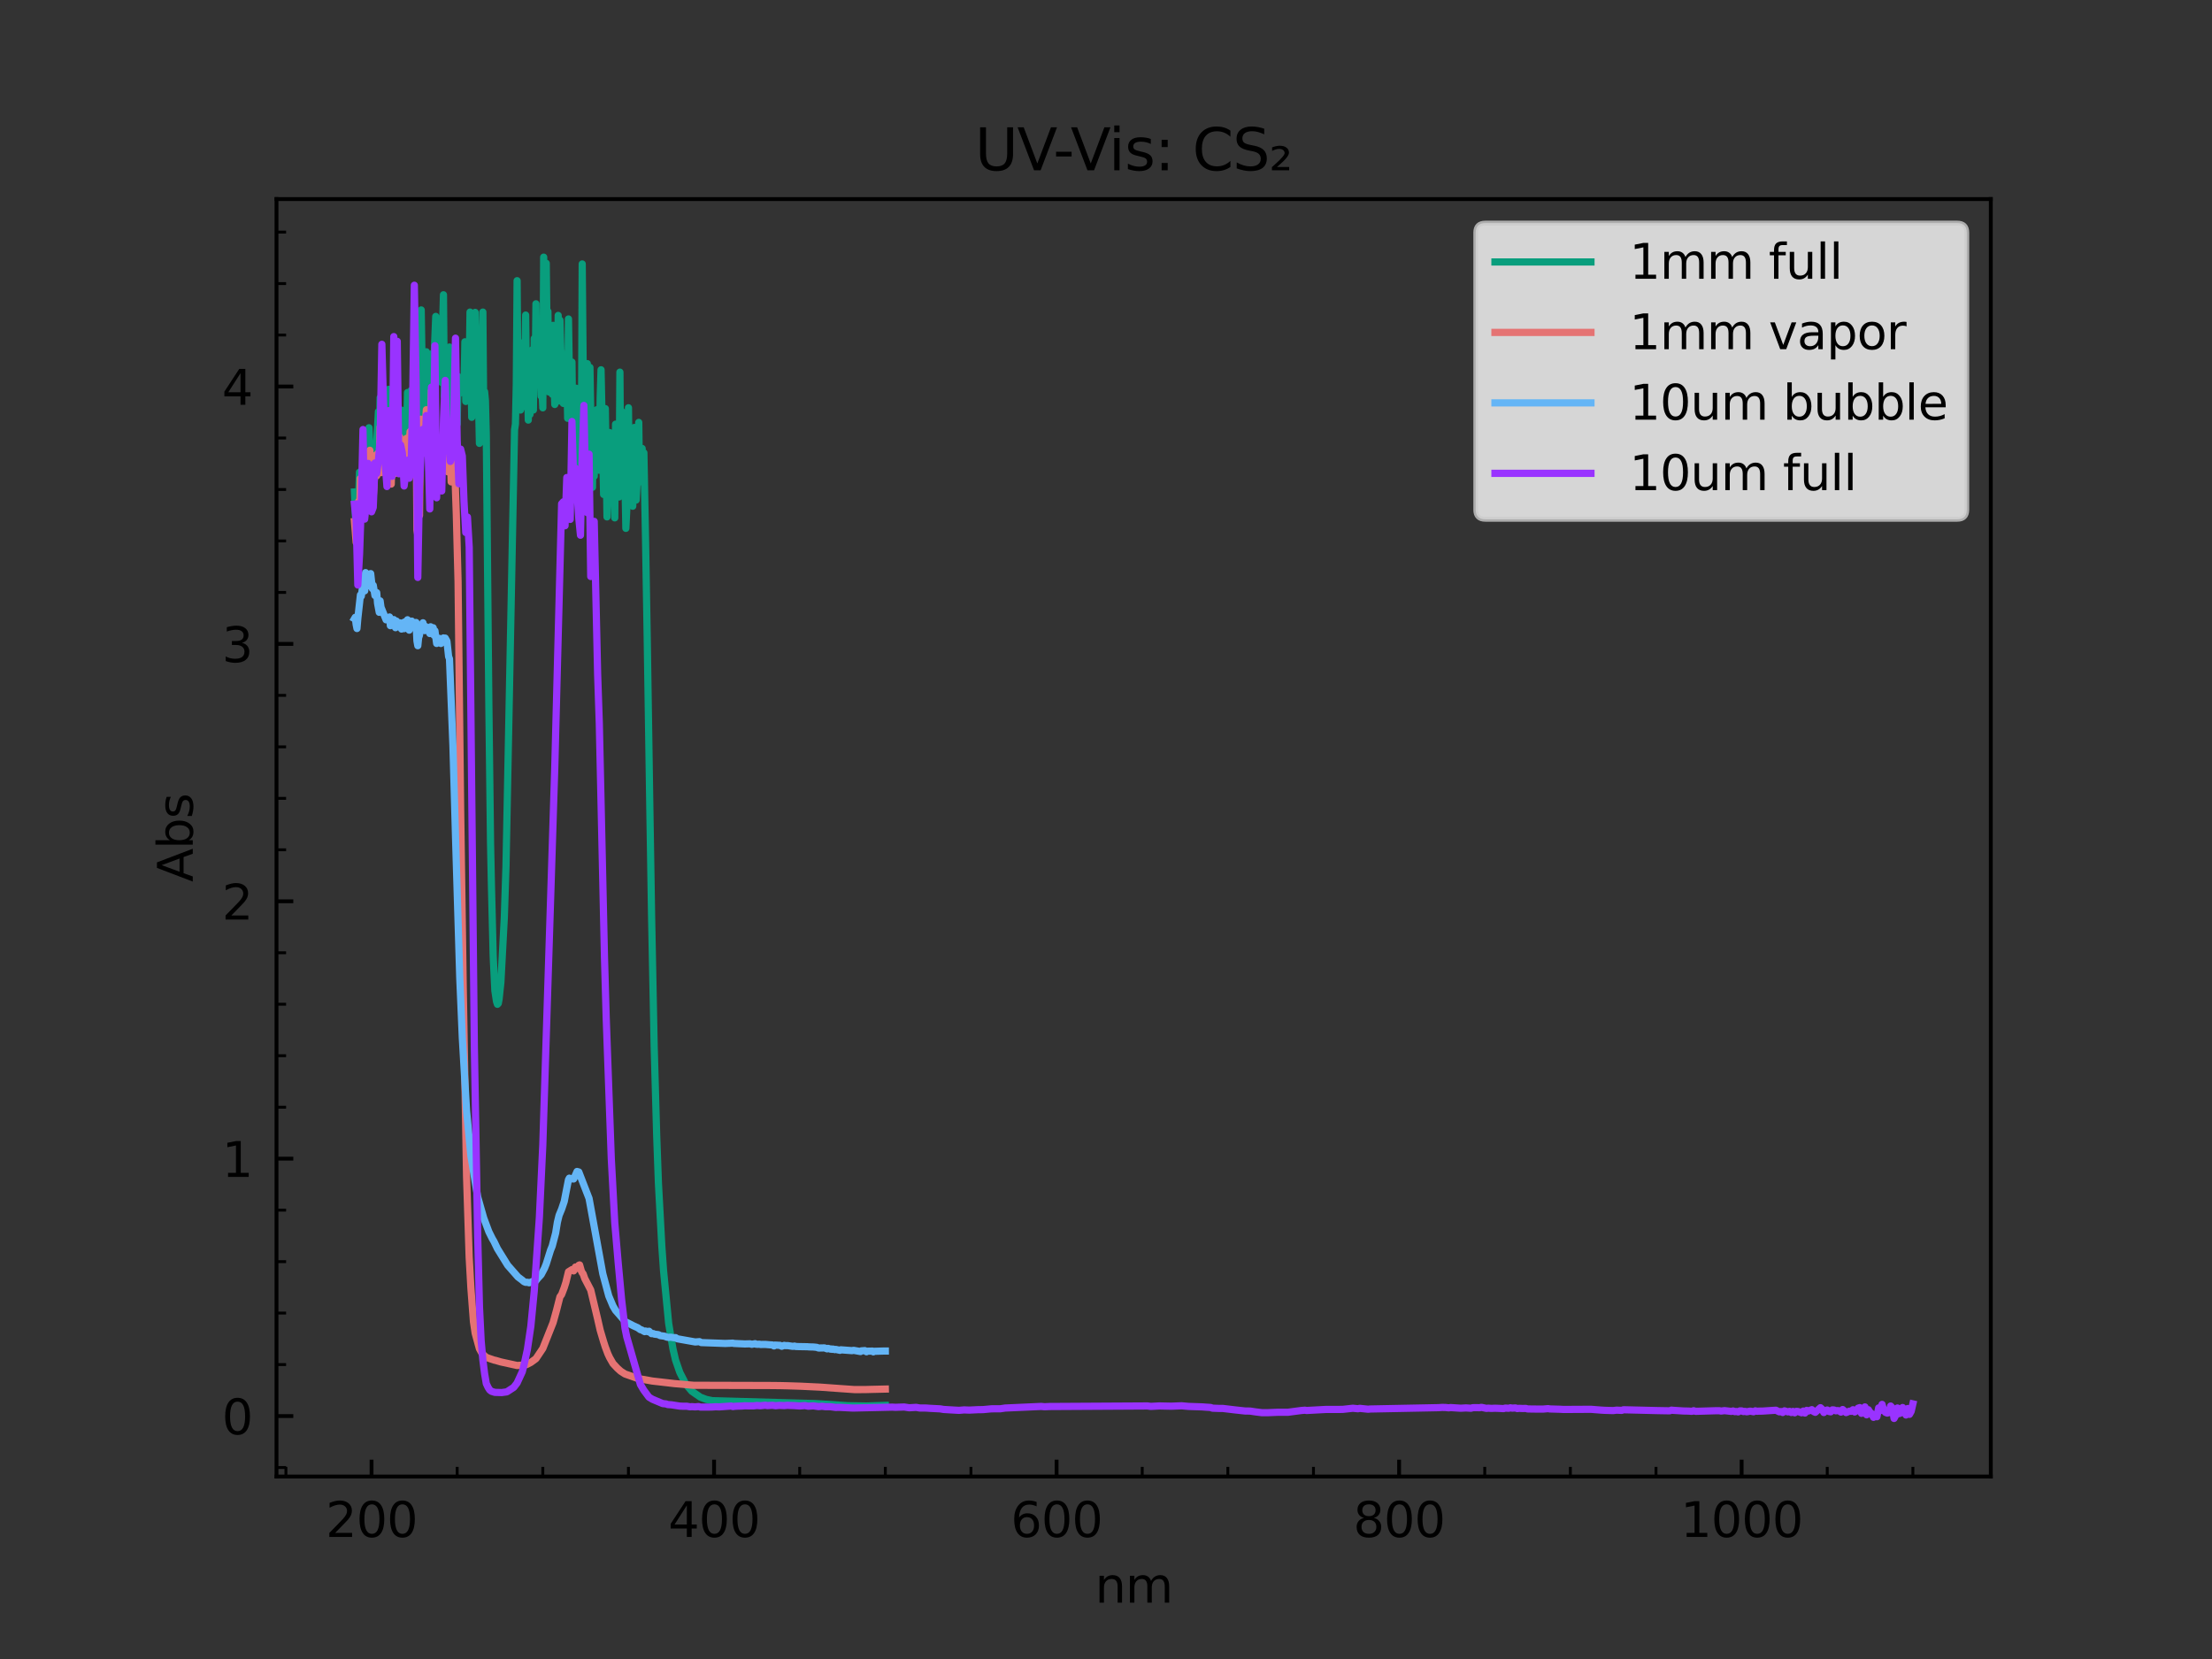 <?xml version="1.0" encoding="utf-8" standalone="no"?>
<!DOCTYPE svg PUBLIC "-//W3C//DTD SVG 1.1//EN"
  "http://www.w3.org/Graphics/SVG/1.1/DTD/svg11.dtd">
<svg xmlns:xlink="http://www.w3.org/1999/xlink" width="460.8pt" height="345.6pt" viewBox="0 0 460.8 345.6" xmlns="http://www.w3.org/2000/svg" version="1.1">
 <rect x="0" y="0" width="460.8" height="345.6" fill="#333333" stroke="none"/>
 <defs>
  <style type="text/css">*{stroke-linejoin: round; stroke-linecap: butt}</style>
 </defs>
 <g id="figure_1">
  <g id="patch_1">
   <path d="M 0 345.6 
L 460.8 345.6 
L 460.8 0 
L 0 0 
L 0 345.6 
z
" style="fill: none"/>
  </g>
  <g id="axes_1">
   <g id="patch_2">
    <path d="M 57.6 307.584 
L 414.72 307.584 
L 414.72 41.472 
L 57.6 41.472 
L 57.6 307.584 
z
" style="fill: none"/>
   </g>
   <g id="matplotlib.axis_1">
    <g id="xtick_1">
     <g id="line2d_1">
      <defs>
       <path id="m0acf8529d7" d="M 0 0 
L 0 -3.5 
" style="stroke: #000000; stroke-width: 0.8"/>
      </defs>
      <g>
       <use xlink:href="#m0acf8529d7" x="77.402" y="307.584" style="stroke: #000000; stroke-width: 0.8"/>
      </g>
     </g>
     <g id="text_1">
      <!-- 200 -->
      <g transform="translate(67.858 320.182)scale(0.1 -0.1)">
       <defs>
        <path id="DejaVuSans-32" d="M 1228 531 
L 3431 531 
L 3431 0 
L 469 0 
L 469 531 
Q 828 903 1448 1529 
Q 2069 2156 2228 2338 
Q 2531 2678 2651 2914 
Q 2772 3150 2772 3378 
Q 2772 3750 2511 3984 
Q 2250 4219 1831 4219 
Q 1534 4219 1204 4116 
Q 875 4013 500 3803 
L 500 4441 
Q 881 4594 1212 4672 
Q 1544 4750 1819 4750 
Q 2544 4750 2975 4387 
Q 3406 4025 3406 3419 
Q 3406 3131 3298 2873 
Q 3191 2616 2906 2266 
Q 2828 2175 2409 1742 
Q 1991 1309 1228 531 
z
" transform="scale(0.016)"/>
        <path id="DejaVuSans-30" d="M 2034 4250 
Q 1547 4250 1301 3770 
Q 1056 3291 1056 2328 
Q 1056 1369 1301 889 
Q 1547 409 2034 409 
Q 2525 409 2770 889 
Q 3016 1369 3016 2328 
Q 3016 3291 2770 3770 
Q 2525 4250 2034 4250 
z
M 2034 4750 
Q 2819 4750 3233 4129 
Q 3647 3509 3647 2328 
Q 3647 1150 3233 529 
Q 2819 -91 2034 -91 
Q 1250 -91 836 529 
Q 422 1150 422 2328 
Q 422 3509 836 4129 
Q 1250 4750 2034 4750 
z
" transform="scale(0.016)"/>
       </defs>
       <use xlink:href="#DejaVuSans-32"/>
       <use xlink:href="#DejaVuSans-30" x="63.623"/>
       <use xlink:href="#DejaVuSans-30" x="127.246"/>
      </g>
     </g>
    </g>
    <g id="xtick_2">
     <g id="line2d_2">
      <g>
       <use xlink:href="#m0acf8529d7" x="148.754" y="307.584" style="stroke: #000000; stroke-width: 0.8"/>
      </g>
     </g>
     <g id="text_2">
      <!-- 400 -->
      <g transform="translate(139.21 320.182)scale(0.1 -0.1)">
       <defs>
        <path id="DejaVuSans-34" d="M 2419 4116 
L 825 1625 
L 2419 1625 
L 2419 4116 
z
M 2253 4666 
L 3047 4666 
L 3047 1625 
L 3713 1625 
L 3713 1100 
L 3047 1100 
L 3047 0 
L 2419 0 
L 2419 1100 
L 313 1100 
L 313 1709 
L 2253 4666 
z
" transform="scale(0.016)"/>
       </defs>
       <use xlink:href="#DejaVuSans-34"/>
       <use xlink:href="#DejaVuSans-30" x="63.623"/>
       <use xlink:href="#DejaVuSans-30" x="127.246"/>
      </g>
     </g>
    </g>
    <g id="xtick_3">
     <g id="line2d_3">
      <g>
       <use xlink:href="#m0acf8529d7" x="220.107" y="307.584" style="stroke: #000000; stroke-width: 0.8"/>
      </g>
     </g>
     <g id="text_3">
      <!-- 600 -->
      <g transform="translate(210.563 320.182)scale(0.1 -0.1)">
       <defs>
        <path id="DejaVuSans-36" d="M 2113 2584 
Q 1688 2584 1439 2293 
Q 1191 2003 1191 1497 
Q 1191 994 1439 701 
Q 1688 409 2113 409 
Q 2538 409 2786 701 
Q 3034 994 3034 1497 
Q 3034 2003 2786 2293 
Q 2538 2584 2113 2584 
z
M 3366 4563 
L 3366 3988 
Q 3128 4100 2886 4159 
Q 2644 4219 2406 4219 
Q 1781 4219 1451 3797 
Q 1122 3375 1075 2522 
Q 1259 2794 1537 2939 
Q 1816 3084 2150 3084 
Q 2853 3084 3261 2657 
Q 3669 2231 3669 1497 
Q 3669 778 3244 343 
Q 2819 -91 2113 -91 
Q 1303 -91 875 529 
Q 447 1150 447 2328 
Q 447 3434 972 4092 
Q 1497 4750 2381 4750 
Q 2619 4750 2861 4703 
Q 3103 4656 3366 4563 
z
" transform="scale(0.016)"/>
       </defs>
       <use xlink:href="#DejaVuSans-36"/>
       <use xlink:href="#DejaVuSans-30" x="63.623"/>
       <use xlink:href="#DejaVuSans-30" x="127.246"/>
      </g>
     </g>
    </g>
    <g id="xtick_4">
     <g id="line2d_4">
      <g>
       <use xlink:href="#m0acf8529d7" x="291.459" y="307.584" style="stroke: #000000; stroke-width: 0.8"/>
      </g>
     </g>
     <g id="text_4">
      <!-- 800 -->
      <g transform="translate(281.916 320.182)scale(0.1 -0.1)">
       <defs>
        <path id="DejaVuSans-38" d="M 2034 2216 
Q 1584 2216 1326 1975 
Q 1069 1734 1069 1313 
Q 1069 891 1326 650 
Q 1584 409 2034 409 
Q 2484 409 2743 651 
Q 3003 894 3003 1313 
Q 3003 1734 2745 1975 
Q 2488 2216 2034 2216 
z
M 1403 2484 
Q 997 2584 770 2862 
Q 544 3141 544 3541 
Q 544 4100 942 4425 
Q 1341 4750 2034 4750 
Q 2731 4750 3128 4425 
Q 3525 4100 3525 3541 
Q 3525 3141 3298 2862 
Q 3072 2584 2669 2484 
Q 3125 2378 3379 2068 
Q 3634 1759 3634 1313 
Q 3634 634 3220 271 
Q 2806 -91 2034 -91 
Q 1263 -91 848 271 
Q 434 634 434 1313 
Q 434 1759 690 2068 
Q 947 2378 1403 2484 
z
M 1172 3481 
Q 1172 3119 1398 2916 
Q 1625 2713 2034 2713 
Q 2441 2713 2670 2916 
Q 2900 3119 2900 3481 
Q 2900 3844 2670 4047 
Q 2441 4250 2034 4250 
Q 1625 4250 1398 4047 
Q 1172 3844 1172 3481 
z
" transform="scale(0.016)"/>
       </defs>
       <use xlink:href="#DejaVuSans-38"/>
       <use xlink:href="#DejaVuSans-30" x="63.623"/>
       <use xlink:href="#DejaVuSans-30" x="127.246"/>
      </g>
     </g>
    </g>
    <g id="xtick_5">
     <g id="line2d_5">
      <g>
       <use xlink:href="#m0acf8529d7" x="362.812" y="307.584" style="stroke: #000000; stroke-width: 0.8"/>
      </g>
     </g>
     <g id="text_5">
      <!-- 1000 -->
      <g transform="translate(350.087 320.182)scale(0.1 -0.1)">
       <defs>
        <path id="DejaVuSans-31" d="M 794 531 
L 1825 531 
L 1825 4091 
L 703 3866 
L 703 4441 
L 1819 4666 
L 2450 4666 
L 2450 531 
L 3481 531 
L 3481 0 
L 794 0 
L 794 531 
z
" transform="scale(0.016)"/>
       </defs>
       <use xlink:href="#DejaVuSans-31"/>
       <use xlink:href="#DejaVuSans-30" x="63.623"/>
       <use xlink:href="#DejaVuSans-30" x="127.246"/>
       <use xlink:href="#DejaVuSans-30" x="190.869"/>
      </g>
     </g>
    </g>
    <g id="xtick_6">
     <g id="line2d_6">
      <defs>
       <path id="md562142fa6" d="M 0 0 
L 0 -2 
" style="stroke: #000000; stroke-width: 0.6"/>
      </defs>
      <g>
       <use xlink:href="#md562142fa6" x="59.563" y="307.584" style="stroke: #000000; stroke-width: 0.6"/>
      </g>
     </g>
    </g>
    <g id="xtick_7">
     <g id="line2d_7">
      <g>
       <use xlink:href="#md562142fa6" x="95.24" y="307.584" style="stroke: #000000; stroke-width: 0.6"/>
      </g>
     </g>
    </g>
    <g id="xtick_8">
     <g id="line2d_8">
      <g>
       <use xlink:href="#md562142fa6" x="113.078" y="307.584" style="stroke: #000000; stroke-width: 0.6"/>
      </g>
     </g>
    </g>
    <g id="xtick_9">
     <g id="line2d_9">
      <g>
       <use xlink:href="#md562142fa6" x="130.916" y="307.584" style="stroke: #000000; stroke-width: 0.6"/>
      </g>
     </g>
    </g>
    <g id="xtick_10">
     <g id="line2d_10">
      <g>
       <use xlink:href="#md562142fa6" x="166.592" y="307.584" style="stroke: #000000; stroke-width: 0.6"/>
      </g>
     </g>
    </g>
    <g id="xtick_11">
     <g id="line2d_11">
      <g>
       <use xlink:href="#md562142fa6" x="184.43" y="307.584" style="stroke: #000000; stroke-width: 0.6"/>
      </g>
     </g>
    </g>
    <g id="xtick_12">
     <g id="line2d_12">
      <g>
       <use xlink:href="#md562142fa6" x="202.269" y="307.584" style="stroke: #000000; stroke-width: 0.6"/>
      </g>
     </g>
    </g>
    <g id="xtick_13">
     <g id="line2d_13">
      <g>
       <use xlink:href="#md562142fa6" x="237.945" y="307.584" style="stroke: #000000; stroke-width: 0.6"/>
      </g>
     </g>
    </g>
    <g id="xtick_14">
     <g id="line2d_14">
      <g>
       <use xlink:href="#md562142fa6" x="255.783" y="307.584" style="stroke: #000000; stroke-width: 0.6"/>
      </g>
     </g>
    </g>
    <g id="xtick_15">
     <g id="line2d_15">
      <g>
       <use xlink:href="#md562142fa6" x="273.621" y="307.584" style="stroke: #000000; stroke-width: 0.6"/>
      </g>
     </g>
    </g>
    <g id="xtick_16">
     <g id="line2d_16">
      <g>
       <use xlink:href="#md562142fa6" x="309.298" y="307.584" style="stroke: #000000; stroke-width: 0.6"/>
      </g>
     </g>
    </g>
    <g id="xtick_17">
     <g id="line2d_17">
      <g>
       <use xlink:href="#md562142fa6" x="327.136" y="307.584" style="stroke: #000000; stroke-width: 0.6"/>
      </g>
     </g>
    </g>
    <g id="xtick_18">
     <g id="line2d_18">
      <g>
       <use xlink:href="#md562142fa6" x="344.974" y="307.584" style="stroke: #000000; stroke-width: 0.6"/>
      </g>
     </g>
    </g>
    <g id="xtick_19">
     <g id="line2d_19">
      <g>
       <use xlink:href="#md562142fa6" x="380.65" y="307.584" style="stroke: #000000; stroke-width: 0.6"/>
      </g>
     </g>
    </g>
    <g id="xtick_20">
     <g id="line2d_20">
      <g>
       <use xlink:href="#md562142fa6" x="398.488" y="307.584" style="stroke: #000000; stroke-width: 0.6"/>
      </g>
     </g>
    </g>
    <g id="text_6">
     <!-- nm -->
     <g transform="translate(228.121 333.861)scale(0.1 -0.1)">
      <defs>
       <path id="DejaVuSans-6e" d="M 3513 2113 
L 3513 0 
L 2938 0 
L 2938 2094 
Q 2938 2591 2744 2837 
Q 2550 3084 2163 3084 
Q 1697 3084 1428 2787 
Q 1159 2491 1159 1978 
L 1159 0 
L 581 0 
L 581 3500 
L 1159 3500 
L 1159 2956 
Q 1366 3272 1645 3428 
Q 1925 3584 2291 3584 
Q 2894 3584 3203 3211 
Q 3513 2838 3513 2113 
z
" transform="scale(0.016)"/>
       <path id="DejaVuSans-6d" d="M 3328 2828 
Q 3544 3216 3844 3400 
Q 4144 3584 4550 3584 
Q 5097 3584 5394 3201 
Q 5691 2819 5691 2113 
L 5691 0 
L 5113 0 
L 5113 2094 
Q 5113 2597 4934 2840 
Q 4756 3084 4391 3084 
Q 3944 3084 3684 2787 
Q 3425 2491 3425 1978 
L 3425 0 
L 2847 0 
L 2847 2094 
Q 2847 2600 2669 2842 
Q 2491 3084 2119 3084 
Q 1678 3084 1418 2786 
Q 1159 2488 1159 1978 
L 1159 0 
L 581 0 
L 581 3500 
L 1159 3500 
L 1159 2956 
Q 1356 3278 1631 3431 
Q 1906 3584 2284 3584 
Q 2666 3584 2933 3390 
Q 3200 3197 3328 2828 
z
" transform="scale(0.016)"/>
      </defs>
      <use xlink:href="#DejaVuSans-6e"/>
      <use xlink:href="#DejaVuSans-6d" x="63.379"/>
     </g>
    </g>
   </g>
   <g id="matplotlib.axis_2">
    <g id="ytick_1">
     <g id="line2d_21">
      <defs>
       <path id="m1e4f25e80e" d="M 0 0 
L 3.5 0 
" style="stroke: #000000; stroke-width: 0.8"/>
      </defs>
      <g>
       <use xlink:href="#m1e4f25e80e" x="57.6" y="294.989" style="stroke: #000000; stroke-width: 0.8"/>
      </g>
     </g>
     <g id="text_7">
      <!-- 0 -->
      <g transform="translate(46.237 298.788)scale(0.1 -0.1)">
       <use xlink:href="#DejaVuSans-30"/>
      </g>
     </g>
    </g>
    <g id="ytick_2">
     <g id="line2d_22">
      <g>
       <use xlink:href="#m1e4f25e80e" x="57.6" y="241.372" style="stroke: #000000; stroke-width: 0.8"/>
      </g>
     </g>
     <g id="text_8">
      <!-- 1 -->
      <g transform="translate(46.237 245.171)scale(0.1 -0.1)">
       <use xlink:href="#DejaVuSans-31"/>
      </g>
     </g>
    </g>
    <g id="ytick_3">
     <g id="line2d_23">
      <g>
       <use xlink:href="#m1e4f25e80e" x="57.6" y="187.754" style="stroke: #000000; stroke-width: 0.8"/>
      </g>
     </g>
     <g id="text_9">
      <!-- 2 -->
      <g transform="translate(46.237 191.554)scale(0.1 -0.1)">
       <use xlink:href="#DejaVuSans-32"/>
      </g>
     </g>
    </g>
    <g id="ytick_4">
     <g id="line2d_24">
      <g>
       <use xlink:href="#m1e4f25e80e" x="57.6" y="134.137" style="stroke: #000000; stroke-width: 0.8"/>
      </g>
     </g>
     <g id="text_10">
      <!-- 3 -->
      <g transform="translate(46.237 137.936)scale(0.1 -0.1)">
       <defs>
        <path id="DejaVuSans-33" d="M 2597 2516 
Q 3050 2419 3304 2112 
Q 3559 1806 3559 1356 
Q 3559 666 3084 287 
Q 2609 -91 1734 -91 
Q 1441 -91 1130 -33 
Q 819 25 488 141 
L 488 750 
Q 750 597 1062 519 
Q 1375 441 1716 441 
Q 2309 441 2620 675 
Q 2931 909 2931 1356 
Q 2931 1769 2642 2001 
Q 2353 2234 1838 2234 
L 1294 2234 
L 1294 2753 
L 1863 2753 
Q 2328 2753 2575 2939 
Q 2822 3125 2822 3475 
Q 2822 3834 2567 4026 
Q 2313 4219 1838 4219 
Q 1578 4219 1281 4162 
Q 984 4106 628 3988 
L 628 4550 
Q 988 4650 1302 4700 
Q 1616 4750 1894 4750 
Q 2613 4750 3031 4423 
Q 3450 4097 3450 3541 
Q 3450 3153 3228 2886 
Q 3006 2619 2597 2516 
z
" transform="scale(0.016)"/>
       </defs>
       <use xlink:href="#DejaVuSans-33"/>
      </g>
     </g>
    </g>
    <g id="ytick_5">
     <g id="line2d_25">
      <g>
       <use xlink:href="#m1e4f25e80e" x="57.6" y="80.52" style="stroke: #000000; stroke-width: 0.8"/>
      </g>
     </g>
     <g id="text_11">
      <!-- 4 -->
      <g transform="translate(46.237 84.319)scale(0.1 -0.1)">
       <use xlink:href="#DejaVuSans-34"/>
      </g>
     </g>
    </g>
    <g id="ytick_6">
     <g id="line2d_26">
      <defs>
       <path id="mdfc1545c66" d="M 0 0 
L 2 0 
" style="stroke: #000000; stroke-width: 0.6"/>
      </defs>
      <g>
       <use xlink:href="#mdfc1545c66" x="57.6" y="305.712" style="stroke: #000000; stroke-width: 0.6"/>
      </g>
     </g>
    </g>
    <g id="ytick_7">
     <g id="line2d_27">
      <g>
       <use xlink:href="#mdfc1545c66" x="57.6" y="284.266" style="stroke: #000000; stroke-width: 0.6"/>
      </g>
     </g>
    </g>
    <g id="ytick_8">
     <g id="line2d_28">
      <g>
       <use xlink:href="#mdfc1545c66" x="57.6" y="273.542" style="stroke: #000000; stroke-width: 0.6"/>
      </g>
     </g>
    </g>
    <g id="ytick_9">
     <g id="line2d_29">
      <g>
       <use xlink:href="#mdfc1545c66" x="57.6" y="262.819" style="stroke: #000000; stroke-width: 0.6"/>
      </g>
     </g>
    </g>
    <g id="ytick_10">
     <g id="line2d_30">
      <g>
       <use xlink:href="#mdfc1545c66" x="57.6" y="252.095" style="stroke: #000000; stroke-width: 0.6"/>
      </g>
     </g>
    </g>
    <g id="ytick_11">
     <g id="line2d_31">
      <g>
       <use xlink:href="#mdfc1545c66" x="57.6" y="230.648" style="stroke: #000000; stroke-width: 0.6"/>
      </g>
     </g>
    </g>
    <g id="ytick_12">
     <g id="line2d_32">
      <g>
       <use xlink:href="#mdfc1545c66" x="57.6" y="219.925" style="stroke: #000000; stroke-width: 0.6"/>
      </g>
     </g>
    </g>
    <g id="ytick_13">
     <g id="line2d_33">
      <g>
       <use xlink:href="#mdfc1545c66" x="57.6" y="209.201" style="stroke: #000000; stroke-width: 0.6"/>
      </g>
     </g>
    </g>
    <g id="ytick_14">
     <g id="line2d_34">
      <g>
       <use xlink:href="#mdfc1545c66" x="57.6" y="198.478" style="stroke: #000000; stroke-width: 0.6"/>
      </g>
     </g>
    </g>
    <g id="ytick_15">
     <g id="line2d_35">
      <g>
       <use xlink:href="#mdfc1545c66" x="57.6" y="177.031" style="stroke: #000000; stroke-width: 0.6"/>
      </g>
     </g>
    </g>
    <g id="ytick_16">
     <g id="line2d_36">
      <g>
       <use xlink:href="#mdfc1545c66" x="57.6" y="166.307" style="stroke: #000000; stroke-width: 0.6"/>
      </g>
     </g>
    </g>
    <g id="ytick_17">
     <g id="line2d_37">
      <g>
       <use xlink:href="#mdfc1545c66" x="57.6" y="155.584" style="stroke: #000000; stroke-width: 0.6"/>
      </g>
     </g>
    </g>
    <g id="ytick_18">
     <g id="line2d_38">
      <g>
       <use xlink:href="#mdfc1545c66" x="57.6" y="144.86" style="stroke: #000000; stroke-width: 0.6"/>
      </g>
     </g>
    </g>
    <g id="ytick_19">
     <g id="line2d_39">
      <g>
       <use xlink:href="#mdfc1545c66" x="57.6" y="123.414" style="stroke: #000000; stroke-width: 0.6"/>
      </g>
     </g>
    </g>
    <g id="ytick_20">
     <g id="line2d_40">
      <g>
       <use xlink:href="#mdfc1545c66" x="57.6" y="112.69" style="stroke: #000000; stroke-width: 0.6"/>
      </g>
     </g>
    </g>
    <g id="ytick_21">
     <g id="line2d_41">
      <g>
       <use xlink:href="#mdfc1545c66" x="57.6" y="101.967" style="stroke: #000000; stroke-width: 0.6"/>
      </g>
     </g>
    </g>
    <g id="ytick_22">
     <g id="line2d_42">
      <g>
       <use xlink:href="#mdfc1545c66" x="57.6" y="91.243" style="stroke: #000000; stroke-width: 0.6"/>
      </g>
     </g>
    </g>
    <g id="ytick_23">
     <g id="line2d_43">
      <g>
       <use xlink:href="#mdfc1545c66" x="57.6" y="69.796" style="stroke: #000000; stroke-width: 0.6"/>
      </g>
     </g>
    </g>
    <g id="ytick_24">
     <g id="line2d_44">
      <g>
       <use xlink:href="#mdfc1545c66" x="57.6" y="59.073" style="stroke: #000000; stroke-width: 0.6"/>
      </g>
     </g>
    </g>
    <g id="ytick_25">
     <g id="line2d_45">
      <g>
       <use xlink:href="#mdfc1545c66" x="57.6" y="48.349" style="stroke: #000000; stroke-width: 0.6"/>
      </g>
     </g>
    </g>
    <g id="text_12">
     <!-- Abs -->
     <g transform="translate(40.158 183.727)rotate(-90)scale(0.1 -0.1)">
      <defs>
       <path id="DejaVuSans-41" d="M 2188 4044 
L 1331 1722 
L 3047 1722 
L 2188 4044 
z
M 1831 4666 
L 2547 4666 
L 4325 0 
L 3669 0 
L 3244 1197 
L 1141 1197 
L 716 0 
L 50 0 
L 1831 4666 
z
" transform="scale(0.016)"/>
       <path id="DejaVuSans-62" d="M 3116 1747 
Q 3116 2381 2855 2742 
Q 2594 3103 2138 3103 
Q 1681 3103 1420 2742 
Q 1159 2381 1159 1747 
Q 1159 1113 1420 752 
Q 1681 391 2138 391 
Q 2594 391 2855 752 
Q 3116 1113 3116 1747 
z
M 1159 2969 
Q 1341 3281 1617 3432 
Q 1894 3584 2278 3584 
Q 2916 3584 3314 3078 
Q 3713 2572 3713 1747 
Q 3713 922 3314 415 
Q 2916 -91 2278 -91 
Q 1894 -91 1617 61 
Q 1341 213 1159 525 
L 1159 0 
L 581 0 
L 581 4863 
L 1159 4863 
L 1159 2969 
z
" transform="scale(0.016)"/>
       <path id="DejaVuSans-73" d="M 2834 3397 
L 2834 2853 
Q 2591 2978 2328 3040 
Q 2066 3103 1784 3103 
Q 1356 3103 1142 2972 
Q 928 2841 928 2578 
Q 928 2378 1081 2264 
Q 1234 2150 1697 2047 
L 1894 2003 
Q 2506 1872 2764 1633 
Q 3022 1394 3022 966 
Q 3022 478 2636 193 
Q 2250 -91 1575 -91 
Q 1294 -91 989 -36 
Q 684 19 347 128 
L 347 722 
Q 666 556 975 473 
Q 1284 391 1588 391 
Q 1994 391 2212 530 
Q 2431 669 2431 922 
Q 2431 1156 2273 1281 
Q 2116 1406 1581 1522 
L 1381 1569 
Q 847 1681 609 1914 
Q 372 2147 372 2553 
Q 372 3047 722 3315 
Q 1072 3584 1716 3584 
Q 2034 3584 2315 3537 
Q 2597 3491 2834 3397 
z
" transform="scale(0.016)"/>
      </defs>
      <use xlink:href="#DejaVuSans-41"/>
      <use xlink:href="#DejaVuSans-62" x="68.408"/>
      <use xlink:href="#DejaVuSans-73" x="131.885"/>
     </g>
    </g>
   </g>
   <g id="line2d_46">
    <path d="M 184.43 292.769 
L 182.286 292.834 
L 180.506 292.896 
L 176.588 292.834 
L 169.806 292.386 
L 148.392 291.783 
L 147.149 291.53 
L 145.904 291.062 
L 144.12 289.826 
L 142.874 288.352 
L 141.613 285.887 
L 140.726 283.317 
L 140.185 280.975 
L 139.298 275.709 
L 138.23 264.713 
L 137.869 259.602 
L 137.161 246.454 
L 136.8 236.535 
L 136.273 217.912 
L 135.731 190.411 
L 135.37 168.246 
L 134.842 133.854 
L 134.481 112.455 
L 134.133 94.314 
L 133.953 99.867 
L 133.772 93.418 
L 133.591 98.957 
L 133.41 98.588 
L 133.23 100.406 
L 133.063 87.993 
L 132.882 100.05 
L 132.701 100.94 
L 132.52 104.173 
L 132.159 89.042 
L 131.811 105.456 
L 131.63 98.24 
L 131.449 96.09 
L 131.269 104.376 
L 131.088 102.046 
L 130.921 84.944 
L 130.74 102.665 
L 130.378 110.065 
L 130.03 91.693 
L 129.849 101.795 
L 129.668 97.96 
L 129.487 85.664 
L 129.306 100.524 
L 129.139 77.522 
L 128.958 103.531 
L 128.777 93.131 
L 128.415 102.914 
L 128.233 88.361 
L 128.066 107.885 
L 127.704 91.481 
L 127.523 102.695 
L 127.342 104.407 
L 127.175 90.845 
L 126.993 90.11 
L 126.812 94.078 
L 126.45 107.683 
L 126.101 85.119 
L 125.92 89.975 
L 125.739 103.004 
L 125.39 85.793 
L 125.209 77.032 
L 125.028 82.866 
L 124.846 97.97 
L 124.679 97.912 
L 124.497 85.47 
L 124.316 85.357 
L 124.135 94.266 
L 123.953 92.079 
L 123.786 99.203 
L 123.605 86.205 
L 123.423 101.519 
L 123.242 96.844 
L 122.893 76.536 
L 122.711 88.753 
L 122.348 75.753 
L 122.181 85.001 
L 121.999 87.868 
L 121.818 81.112 
L 121.636 82.808 
L 121.469 75.087 
L 121.287 54.985 
L 121.106 95.064 
L 120.924 97.376 
L 120.742 95.014 
L 120.393 85.446 
L 120.212 93.998 
L 120.03 80.871 
L 119.862 95.877 
L 119.681 99.862 
L 119.499 84.537 
L 119.317 89.257 
L 119.15 75.425 
L 118.968 79.036 
L 118.786 79.103 
L 118.604 77.807 
L 118.423 66.444 
L 118.255 87.143 
L 118.073 78.137 
L 117.891 74.844 
L 117.71 83.927 
L 117.542 77.204 
L 117.36 84.047 
L 117.178 81.156 
L 116.996 74.646 
L 116.829 72.804 
L 116.647 66.706 
L 116.465 83.543 
L 116.283 65.71 
L 116.115 78.503 
L 115.933 78.669 
L 115.751 79.401 
L 115.569 84.262 
L 115.401 78.924 
L 115.219 67.774 
L 115.038 82.128 
L 114.856 79.88 
L 114.688 72.864 
L 114.506 72.913 
L 114.324 81.64 
L 114.142 64.887 
L 113.974 70.932 
L 113.792 54.847 
L 113.61 78.202 
L 113.442 74.357 
L 113.259 53.568 
L 113.077 84.96 
L 112.895 80.886 
L 112.727 82.522 
L 112.363 71.093 
L 112.181 76.856 
L 112.013 71.961 
L 111.831 78.159 
L 111.649 63.288 
L 111.466 80.138 
L 111.298 70.504 
L 111.116 85.411 
L 110.934 72.809 
L 110.766 73.765 
L 110.401 86.344 
L 110.219 74.173 
L 110.051 87.512 
L 109.869 78.159 
L 109.686 82.129 
L 109.504 65.633 
L 109.153 84.698 
L 108.971 84.313 
L 108.62 71.446 
L 108.438 85.416 
L 108.256 80.541 
L 108.087 81.818 
L 107.905 81.78 
L 107.723 58.471 
L 107.554 80.014 
L 107.372 88.326 
L 107.19 89.536 
L 105.407 180.47 
L 105.056 191.188 
L 104.34 204.651 
L 103.975 208.084 
L 103.806 209.019 
L 103.624 209.213 
L 103.441 208.674 
L 103.09 206.413 
L 102.738 199.101 
L 102.373 184.402 
L 102.19 175.727 
L 101.839 147.006 
L 101.305 90.529 
L 101.122 83.415 
L 100.954 81.605 
L 100.771 86.416 
L 100.588 65.008 
L 100.419 79.642 
L 100.054 71.827 
L 99.871 92.365 
L 99.519 75.654 
L 99.337 75.079 
L 99.168 73.001 
L 98.985 65.074 
L 98.802 81.258 
L 98.633 74.1 
L 98.45 78.141 
L 98.267 86.935 
L 97.916 65.008 
L 97.733 77.76 
L 97.564 74.066 
L 97.381 78.342 
L 97.198 71.504 
L 97.029 83.632 
L 96.846 71.201 
L 96.663 80.75 
L 96.311 78.857 
L 96.128 81.775 
L 95.959 81.495 
L 95.776 80.374 
L 95.593 82.094 
L 95.424 78.43 
L 95.241 88.325 
L 95.058 81.271 
L 94.889 85.332 
L 94.523 78.521 
L 94.354 79.017 
L 93.988 94.327 
L 93.819 76.939 
L 93.636 72.289 
L 93.453 90.143 
L 93.284 89.71 
L 93.101 86.38 
L 92.917 87.335 
L 92.748 82.725 
L 92.565 82.604 
L 92.382 61.406 
L 92.213 67.4 
L 92.03 79.695 
L 91.847 76.458 
L 91.677 70.53 
L 91.494 68.12 
L 91.311 75.953 
L 91.142 72.298 
L 90.959 74.695 
L 90.775 65.911 
L 90.24 79.035 
L 89.887 73.727 
L 89.704 75.924 
L 89.535 73.876 
L 89.351 74.834 
L 89.168 77.887 
L 88.999 84.237 
L 88.815 73.28 
L 88.646 77.353 
L 88.463 86.709 
L 88.279 73.862 
L 88.11 79.866 
L 87.927 76.077 
L 87.743 64.564 
L 87.574 79.758 
L 87.391 78.803 
L 87.207 97.596 
L 87.038 90.309 
L 86.854 91.547 
L 86.671 79.915 
L 86.502 85.306 
L 86.318 84.342 
L 86.149 81.54 
L 85.965 87.164 
L 85.612 81.366 
L 85.429 92.223 
L 85.245 87.222 
L 85.076 88.477 
L 84.892 81.77 
L 84.709 89.685 
L 84.539 86.279 
L 84.356 93.135 
L 84.186 86.44 
L 84.003 85.972 
L 83.819 88.994 
L 83.65 85.44 
L 83.466 88.613 
L 83.283 88.182 
L 83.113 95.892 
L 82.746 89.819 
L 82.577 91.984 
L 82.393 91.29 
L 82.04 84.821 
L 81.856 93.368 
L 81.503 88.049 
L 81.319 93.361 
L 81.15 91.92 
L 80.966 81.106 
L 80.796 92.592 
L 80.613 85.207 
L 80.259 91.817 
L 80.076 88.674 
L 79.892 82.924 
L 79.722 85.053 
L 79.539 90.439 
L 79.369 89.596 
L 79.185 82.853 
L 79.001 94.303 
L 78.832 85.731 
L 78.294 95.396 
L 78.111 94.524 
L 77.941 95.189 
L 77.757 93.088 
L 77.573 102.56 
L 77.404 101.355 
L 77.22 92.272 
L 77.05 93.018 
L 76.866 89.107 
L 76.682 92.865 
L 76.513 93.075 
L 76.329 95.053 
L 76.159 100.375 
L 75.791 95.198 
L 75.621 104.445 
L 75.437 103.218 
L 75.268 98.742 
L 75.084 100.139 
L 74.9 98.351 
L 74.546 108.103 
L 74.362 105.983 
L 74.192 111.12 
L 73.839 102.483 
L 73.839 102.483 
" clip-path="url(#p8203faa3f3)" style="fill: none; stroke: #099e7d; stroke-width: 1.5; stroke-linecap: square"/>
   </g>
   <g id="line2d_47">
    <path d="M 184.43 289.367 
L 181.213 289.443 
L 180.153 289.473 
L 178.004 289.475 
L 174.98 289.263 
L 170.872 288.967 
L 166.769 288.77 
L 164.097 288.683 
L 162.492 288.646 
L 160.35 288.625 
L 144.479 288.581 
L 140.366 288.215 
L 138.937 288.044 
L 135.912 287.699 
L 132.882 287.165 
L 130.197 286.224 
L 129.306 285.651 
L 128.596 285.01 
L 127.704 284.05 
L 126.993 282.808 
L 126.631 282.03 
L 126.101 280.613 
L 125.739 279.498 
L 125.028 277.098 
L 124.497 274.77 
L 123.06 268.736 
L 121.818 266.343 
L 121.469 265.345 
L 121.287 265.147 
L 121.106 264.776 
L 120.742 263.506 
L 120.575 263.577 
L 120.212 264.235 
L 119.862 263.945 
L 119.499 264.754 
L 119.317 264.677 
L 119.15 264.484 
L 118.423 264.937 
L 117.891 267.127 
L 117.542 268.231 
L 116.996 269.669 
L 116.647 270.144 
L 115.933 272.959 
L 115.219 275.526 
L 113.077 280.904 
L 111.649 283.036 
L 110.583 283.813 
L 109.686 284.273 
L 108.971 284.37 
L 107.723 284.457 
L 104.34 283.716 
L 103.272 283.403 
L 102.907 283.325 
L 101.488 282.838 
L 101.122 282.616 
L 100.419 281.951 
L 99.871 280.962 
L 98.985 277.73 
L 98.633 275.348 
L 98.099 268.335 
L 97.733 261.834 
L 97.198 245.206 
L 96.494 205.389 
L 95.959 168.71 
L 95.424 121.172 
L 95.058 107.128 
L 94.523 91.906 
L 94.354 91.177 
L 93.988 100.384 
L 93.819 94.573 
L 93.636 95.007 
L 93.453 98.256 
L 93.284 98.285 
L 92.748 90.115 
L 92.565 91.584 
L 92.382 91.394 
L 92.03 97.818 
L 91.847 100.182 
L 91.677 94.272 
L 91.311 100.876 
L 91.142 99.549 
L 90.606 90.973 
L 90.423 91.766 
L 90.24 91.702 
L 90.07 91.319 
L 89.887 81.334 
L 89.704 86.824 
L 89.535 95.479 
L 89.351 92.94 
L 88.999 91.549 
L 88.815 85.356 
L 88.279 93.674 
L 88.11 90.146 
L 87.927 89.314 
L 87.743 87.323 
L 87.574 87.334 
L 87.391 107.377 
L 87.207 103.328 
L 87.038 111.506 
L 86.854 110.402 
L 86.671 86.818 
L 86.502 89.682 
L 86.318 88.88 
L 85.965 92.573 
L 85.782 91.306 
L 85.612 94.412 
L 85.429 89.918 
L 85.245 92.449 
L 85.076 97.802 
L 84.892 91.753 
L 84.709 91.306 
L 84.539 92.08 
L 84.356 93.602 
L 84.186 96.224 
L 83.819 93.393 
L 83.65 98.294 
L 83.283 91.049 
L 83.113 93.936 
L 82.746 92.297 
L 82.577 89.813 
L 82.393 92.917 
L 82.223 98.665 
L 82.04 92.953 
L 81.856 92.988 
L 81.687 94.241 
L 81.503 100.841 
L 80.966 89.31 
L 80.796 97.725 
L 80.613 96.486 
L 80.429 96.519 
L 80.259 93.544 
L 80.076 94.726 
L 79.892 97.457 
L 79.722 92.582 
L 79.539 94.486 
L 79.369 98.462 
L 79.185 88.951 
L 79.001 98.085 
L 78.832 95.354 
L 78.648 94.516 
L 78.478 99.121 
L 78.294 94.842 
L 77.757 103.36 
L 77.573 103.464 
L 77.404 105.517 
L 77.05 93.799 
L 76.866 99.029 
L 76.682 96.767 
L 76.513 96.64 
L 76.329 94.615 
L 76.159 103.73 
L 75.975 104.198 
L 75.791 103.691 
L 75.621 103.599 
L 75.437 104.256 
L 75.268 100.792 
L 75.084 99.655 
L 74.9 108.267 
L 74.73 104.42 
L 74.546 112.536 
L 74.362 113.185 
L 74.192 112.999 
L 73.839 108.658 
L 73.839 108.658 
" clip-path="url(#p8203faa3f3)" style="fill: none; stroke: #e57373; stroke-width: 1.5; stroke-linecap: square"/>
   </g>
   <g id="line2d_48">
    <path d="M 184.43 281.447 
L 183.901 281.45 
L 182.109 281.503 
L 181.933 281.615 
L 181.756 281.456 
L 180.683 281.48 
L 180.506 281.599 
L 180.153 281.355 
L 179.432 281.41 
L 179.256 281.554 
L 177.827 281.299 
L 177.473 281.363 
L 175.157 281.187 
L 174.98 281.295 
L 174.08 281.103 
L 173.903 281.148 
L 173.548 281.037 
L 173.371 281.096 
L 173.193 281.015 
L 173.016 281.057 
L 172.661 280.932 
L 172.484 280.892 
L 172.306 280.996 
L 171.76 280.791 
L 170.517 280.82 
L 170.161 280.679 
L 169.45 280.605 
L 168.548 280.582 
L 168.192 280.549 
L 166.413 280.519 
L 165.7 280.491 
L 165.522 280.413 
L 165.166 280.476 
L 164.097 280.31 
L 163.562 280.314 
L 163.384 280.261 
L 162.849 280.453 
L 162.492 280.259 
L 161.421 280.205 
L 161.243 280.383 
L 160.886 280.177 
L 160.35 280.146 
L 159.457 280.066 
L 158.385 280.078 
L 158.206 280.013 
L 157.848 280.047 
L 157.491 280.024 
L 157.312 279.912 
L 156.596 280.05 
L 156.252 279.935 
L 155.178 279.969 
L 152.864 279.863 
L 152.684 279.795 
L 152.326 279.816 
L 151.071 279.868 
L 150.008 279.826 
L 146.084 279.685 
L 145.724 279.489 
L 144.825 279.556 
L 141.086 278.891 
L 140.726 278.649 
L 140.366 278.667 
L 139.659 278.557 
L 139.298 278.605 
L 138.937 278.551 
L 138.41 278.352 
L 137.522 278.233 
L 137.161 278.029 
L 136.273 277.916 
L 136.092 277.807 
L 135.731 277.824 
L 135.203 277.322 
L 135.023 277.425 
L 134.481 277.281 
L 134.3 277.404 
L 133.591 277.013 
L 133.41 276.997 
L 132.882 276.612 
L 131.992 276.207 
L 130.559 275.477 
L 130.378 275.452 
L 128.777 273.597 
L 128.233 272.98 
L 127.704 272.085 
L 126.812 269.967 
L 125.571 265.33 
L 122.711 249.652 
L 120.575 244.143 
L 120.212 244.038 
L 119.681 245.244 
L 119.499 245.597 
L 118.968 245.562 
L 118.604 245.426 
L 118.423 245.761 
L 117.891 248.47 
L 117.542 250.273 
L 116.996 251.891 
L 116.465 253.182 
L 116.115 254.615 
L 115.751 256.866 
L 115.038 259.579 
L 114.688 260.437 
L 113.792 263.304 
L 113.442 264.18 
L 112.727 265.539 
L 112.013 266.31 
L 111.649 266.787 
L 111.466 266.75 
L 110.401 267.178 
L 110.219 267.229 
L 109.869 267.116 
L 109.504 267.136 
L 109.153 266.989 
L 108.803 266.688 
L 107.905 266.013 
L 105.758 263.571 
L 103.624 260.12 
L 102.907 258.629 
L 102.556 258.034 
L 101.839 256.597 
L 101.122 254.686 
L 100.771 253.749 
L 99.519 249.372 
L 98.099 240.802 
L 97.198 231.411 
L 96.311 216.241 
L 95.776 203.657 
L 94.889 174.16 
L 94.354 155.308 
L 93.636 137.237 
L 93.453 136.79 
L 93.101 133.555 
L 92.748 132.928 
L 92.565 133.719 
L 92.382 132.891 
L 92.213 133.07 
L 91.847 134.048 
L 91.494 132.977 
L 91.311 133.649 
L 91.142 133.224 
L 90.959 134.044 
L 90.606 131.41 
L 90.423 132.353 
L 90.24 130.769 
L 90.07 130.775 
L 89.887 131.035 
L 89.704 130.568 
L 89.535 131.977 
L 89.168 130.842 
L 88.999 131.18 
L 88.815 131.147 
L 88.646 130.498 
L 88.463 131.367 
L 88.279 131.216 
L 88.11 129.736 
L 87.927 131.025 
L 87.743 130.302 
L 87.574 130.224 
L 87.391 132.311 
L 87.207 132.847 
L 87.038 134.514 
L 86.854 133.514 
L 86.671 129.672 
L 86.502 130.234 
L 85.965 130.143 
L 85.782 129.389 
L 85.429 130.828 
L 85.245 131.274 
L 84.892 129.107 
L 84.539 130.094 
L 84.356 129.538 
L 84.186 130.963 
L 84.003 129.707 
L 83.65 131.048 
L 83.466 129.986 
L 83.283 129.746 
L 83.113 130.203 
L 82.577 129.374 
L 82.393 130.76 
L 82.223 129.301 
L 82.04 129.073 
L 81.856 129.373 
L 81.687 129.124 
L 81.503 129.482 
L 81.319 130.34 
L 81.15 128.525 
L 80.966 128.74 
L 80.796 129.146 
L 80.613 128.76 
L 80.429 129.12 
L 79.369 126.495 
L 79.185 125.171 
L 79.001 127.559 
L 78.648 125.666 
L 78.478 123.456 
L 78.294 124.106 
L 78.111 124.066 
L 77.757 121.933 
L 77.573 122.627 
L 77.22 119.493 
L 77.05 122.091 
L 76.866 119.977 
L 76.682 119.919 
L 76.513 120.813 
L 76.159 119.285 
L 75.975 123.088 
L 75.791 119.902 
L 75.437 122.995 
L 75.268 124.201 
L 75.084 123.932 
L 74.546 128.793 
L 74.362 130.932 
L 74.192 130.096 
L 74.008 128.596 
L 73.839 128.887 
L 73.839 128.887 
" clip-path="url(#p8203faa3f3)" style="fill: none; stroke: #64b5f6; stroke-width: 1.5; stroke-linecap: square"/>
   </g>
   <g id="line2d_49">
    <path d="M 398.487 292.453 
L 398.13 294.01 
L 397.773 294.635 
L 397.415 293.425 
L 397.057 294.768 
L 396.709 293.782 
L 396.35 293.211 
L 395.992 294.327 
L 395.632 294.481 
L 395.273 293.31 
L 394.924 294.818 
L 394.564 295.488 
L 394.204 293.29 
L 393.854 292.904 
L 393.493 294.27 
L 393.132 294.369 
L 392.782 294.227 
L 392.42 293.824 
L 392.069 292.562 
L 391.707 293.843 
L 391.355 293.298 
L 390.993 295.131 
L 390.64 294.685 
L 390.288 295.255 
L 389.925 294.503 
L 389.572 294.232 
L 389.208 293.671 
L 388.854 294.73 
L 388.501 293.086 
L 388.147 293.976 
L 387.782 294.427 
L 387.427 293.23 
L 387.073 293.351 
L 386.718 293.924 
L 386.362 294.139 
L 386.007 293.671 
L 385.64 294.008 
L 385.284 293.969 
L 384.572 294.268 
L 383.858 293.629 
L 383.501 294.165 
L 383.143 293.906 
L 382.786 293.842 
L 382.439 293.902 
L 382.08 293.722 
L 381.722 293.7 
L 381.363 294.109 
L 381.004 294.034 
L 380.645 293.726 
L 380.297 293.859 
L 379.937 294.255 
L 379.577 293.565 
L 379.228 293.246 
L 378.157 294.209 
L 377.796 294.047 
L 377.434 293.659 
L 376.722 293.939 
L 376.371 293.804 
L 376.008 294.363 
L 375.657 293.952 
L 375.294 294.308 
L 374.59 294.044 
L 374.226 294.007 
L 373.874 294.312 
L 373.51 294.028 
L 373.156 294.254 
L 372.803 294.01 
L 372.449 294.119 
L 371.73 293.904 
L 371.376 294.249 
L 371.022 294.051 
L 370.656 294.106 
L 369.945 293.773 
L 367.095 293.959 
L 366.381 293.961 
L 366.023 293.994 
L 365.665 293.899 
L 365.307 294.093 
L 364.601 293.961 
L 363.884 294.102 
L 363.524 294.017 
L 363.165 294.05 
L 362.816 293.911 
L 362.457 293.911 
L 362.096 294.123 
L 361.736 294.035 
L 361.387 294.066 
L 361.026 293.929 
L 360.676 294.02 
L 359.242 293.859 
L 358.529 293.95 
L 358.177 293.878 
L 357.463 293.879 
L 353.537 293.996 
L 353.183 293.996 
L 352.817 293.873 
L 352.463 294.003 
L 351.753 293.953 
L 350.676 293.931 
L 348.54 293.795 
L 348.183 293.758 
L 347.826 293.896 
L 345.333 293.852 
L 338.194 293.678 
L 337.843 293.809 
L 336.766 293.76 
L 336.051 293.848 
L 334.267 293.794 
L 333.561 293.752 
L 331.416 293.582 
L 325.705 293.613 
L 324.991 293.571 
L 322.856 293.509 
L 322.498 293.445 
L 321.433 293.538 
L 319.289 293.527 
L 318.22 293.503 
L 317.859 293.4 
L 317.15 293.413 
L 316.428 293.382 
L 316.078 293.434 
L 315.717 293.301 
L 315.005 293.342 
L 314.643 293.272 
L 314.293 293.371 
L 313.58 293.33 
L 313.217 293.44 
L 312.503 293.4 
L 311.438 293.358 
L 310.722 293.395 
L 310.006 293.35 
L 309.654 293.393 
L 308.584 293.171 
L 308.231 293.254 
L 307.513 293.237 
L 306.794 293.25 
L 306.441 293.363 
L 305.379 293.295 
L 304.304 293.358 
L 302.161 293.22 
L 301.806 293.278 
L 301.094 293.202 
L 300.382 293.194 
L 299.669 293.241 
L 285.391 293.521 
L 285.041 293.569 
L 283.615 293.423 
L 283.252 293.382 
L 282.901 293.469 
L 281.823 293.365 
L 279.689 293.6 
L 278.972 293.605 
L 276.113 293.615 
L 272.194 293.83 
L 271.84 293.771 
L 271.13 293.826 
L 268.273 294.203 
L 266.135 294.203 
L 263.992 294.29 
L 262.919 294.29 
L 261.487 294.113 
L 260.424 293.952 
L 259.347 293.934 
L 257.217 293.699 
L 254.708 293.4 
L 254 293.402 
L 252.568 293.349 
L 252.22 293.203 
L 251.148 293.134 
L 250.437 293.08 
L 247.577 292.981 
L 246.151 292.852 
L 244.008 292.936 
L 241.509 292.884 
L 239.723 292.978 
L 239.019 292.886 
L 218.675 293.002 
L 217.614 293.05 
L 216.897 292.985 
L 209.401 293.321 
L 208.333 293.479 
L 206.555 293.48 
L 204.762 293.648 
L 203.69 293.663 
L 201.907 293.751 
L 200.847 293.708 
L 199.773 293.801 
L 197.635 293.677 
L 196.558 293.612 
L 195.845 293.488 
L 193.702 293.379 
L 192.987 293.322 
L 191.57 293.308 
L 190.854 293.179 
L 189.421 293.265 
L 188.353 293.105 
L 186.566 293.168 
L 185.861 293.133 
L 177.657 293.32 
L 174.796 293.173 
L 174.087 293.193 
L 173.009 293.052 
L 171.944 293.039 
L 171.233 292.953 
L 170.523 293.023 
L 169.443 292.867 
L 168.376 292.939 
L 167.664 292.805 
L 166.596 292.892 
L 165.528 292.814 
L 164.445 292.777 
L 164.088 292.747 
L 163.375 292.811 
L 162.305 292.768 
L 161.591 292.838 
L 160.891 292.75 
L 159.819 292.81 
L 159.462 292.731 
L 158.389 292.844 
L 157.674 292.787 
L 156.959 292.874 
L 155.885 292.871 
L 155.183 292.851 
L 154.466 292.91 
L 153.75 292.921 
L 153.033 292.962 
L 152.675 293.016 
L 152.316 292.901 
L 149.818 293.081 
L 149.114 293.05 
L 148.396 293.1 
L 147.677 293.117 
L 145.893 293.118 
L 145.548 293.01 
L 144.828 293.075 
L 144.122 293.029 
L 143.762 293.065 
L 143.042 292.942 
L 142.336 292.948 
L 141.615 292.918 
L 139.841 292.641 
L 139.12 292.597 
L 138.759 292.465 
L 138.051 292.389 
L 135.913 291.492 
L 135.191 291.054 
L 134.121 289.613 
L 133.412 288.426 
L 130.56 278.487 
L 130.198 276.709 
L 129.488 270.688 
L 128.778 263.042 
L 128.067 254.732 
L 127.342 241.352 
L 126.283 212.01 
L 125.921 199.346 
L 124.847 150.754 
L 124.498 140.443 
L 123.786 108.609 
L 123.423 110.603 
L 123.06 120.098 
L 122.711 94.609 
L 122.348 106.809 
L 121.999 101.594 
L 121.636 84.456 
L 121.287 94.807 
L 120.924 111.498 
L 120.575 108.001 
L 119.862 97.532 
L 119.499 99.99 
L 119.149 87.806 
L 118.786 108.201 
L 118.436 100.323 
L 118.073 99.475 
L 117.709 109.527 
L 117.359 104.534 
L 116.996 104.942 
L 116.282 132.412 
L 115.569 159.915 
L 113.076 238.498 
L 112.362 253.622 
L 111.297 268.927 
L 110.582 276.298 
L 109.867 281.099 
L 109.152 284.389 
L 108.801 285.756 
L 107.721 288.106 
L 107.019 289.014 
L 105.588 289.946 
L 104.52 290.096 
L 103.087 290.055 
L 102.371 289.832 
L 102.019 289.552 
L 101.668 289.002 
L 101.303 288.221 
L 100.951 286.163 
L 100.585 283.26 
L 100.234 279.34 
L 99.882 272.194 
L 99.517 257.631 
L 98.813 217.991 
L 97.744 114 
L 97.378 107.708 
L 97.026 110.935 
L 96.66 104.455 
L 96.308 94.986 
L 95.956 93.553 
L 95.59 100.778 
L 95.238 91.587 
L 94.886 70.446 
L 94.52 86.159 
L 94.168 94.875 
L 93.816 96.129 
L 93.449 90.535 
L 93.097 91.674 
L 92.745 79.24 
L 92.393 87.099 
L 92.026 102.277 
L 91.674 98.398 
L 91.321 91.798 
L 90.955 103.7 
L 90.602 72.009 
L 90.25 93.254 
L 89.883 80.64 
L 89.531 106.023 
L 89.178 93.685 
L 88.811 86.561 
L 88.459 94.39 
L 88.106 89.418 
L 87.753 93.907 
L 87.386 101.358 
L 87.034 120.294 
L 86.681 79.837 
L 86.314 59.42 
L 85.961 83.539 
L 85.608 98.409 
L 85.255 99.621 
L 84.888 95.869 
L 84.182 101.243 
L 83.829 94.419 
L 83.462 92.683 
L 83.109 98.703 
L 82.755 71.102 
L 82.402 86.09 
L 82.035 70.118 
L 81.682 99.233 
L 80.975 85.541 
L 80.608 101.355 
L 80.254 96.759 
L 79.547 71.722 
L 79.18 91.669 
L 78.826 96.039 
L 78.473 98.652 
L 78.119 96.434 
L 77.752 105.72 
L 77.398 106.624 
L 77.045 97.056 
L 76.691 96.529 
L 76.337 104.498 
L 75.969 108.143 
L 75.616 89.479 
L 75.262 105.009 
L 74.908 115.348 
L 74.54 121.865 
L 74.187 108.406 
L 73.833 105.027 
L 73.833 105.027 
" clip-path="url(#p8203faa3f3)" style="fill: none; stroke: #9933ff; stroke-width: 1.5; stroke-linecap: square"/>
   </g>
   <g id="patch_3">
    <path d="M 57.6 307.584 
L 57.6 41.472 
" style="fill: none; stroke: #000000; stroke-width: 0.8; stroke-linejoin: miter; stroke-linecap: square"/>
   </g>
   <g id="patch_4">
    <path d="M 414.72 307.584 
L 414.72 41.472 
" style="fill: none; stroke: #000000; stroke-width: 0.8; stroke-linejoin: miter; stroke-linecap: square"/>
   </g>
   <g id="patch_5">
    <path d="M 57.6 307.584 
L 414.72 307.584 
" style="fill: none; stroke: #000000; stroke-width: 0.8; stroke-linejoin: miter; stroke-linecap: square"/>
   </g>
   <g id="patch_6">
    <path d="M 57.6 41.472 
L 414.72 41.472 
" style="fill: none; stroke: #000000; stroke-width: 0.8; stroke-linejoin: miter; stroke-linecap: square"/>
   </g>
   <g id="text_13">
    <!-- UV-Vis: CS₂ -->
    <g transform="translate(203.11 35.472)scale(0.12 -0.12)">
     <defs>
      <path id="DejaVuSans-55" d="M 556 4666 
L 1191 4666 
L 1191 1831 
Q 1191 1081 1462 751 
Q 1734 422 2344 422 
Q 2950 422 3222 751 
Q 3494 1081 3494 1831 
L 3494 4666 
L 4128 4666 
L 4128 1753 
Q 4128 841 3676 375 
Q 3225 -91 2344 -91 
Q 1459 -91 1007 375 
Q 556 841 556 1753 
L 556 4666 
z
" transform="scale(0.016)"/>
      <path id="DejaVuSans-56" d="M 1831 0 
L 50 4666 
L 709 4666 
L 2188 738 
L 3669 4666 
L 4325 4666 
L 2547 0 
L 1831 0 
z
" transform="scale(0.016)"/>
      <path id="DejaVuSans-2d" d="M 313 2009 
L 1997 2009 
L 1997 1497 
L 313 1497 
L 313 2009 
z
" transform="scale(0.016)"/>
      <path id="DejaVuSans-69" d="M 603 3500 
L 1178 3500 
L 1178 0 
L 603 0 
L 603 3500 
z
M 603 4863 
L 1178 4863 
L 1178 4134 
L 603 4134 
L 603 4863 
z
" transform="scale(0.016)"/>
      <path id="DejaVuSans-3a" d="M 750 794 
L 1409 794 
L 1409 0 
L 750 0 
L 750 794 
z
M 750 3309 
L 1409 3309 
L 1409 2516 
L 750 2516 
L 750 3309 
z
" transform="scale(0.016)"/>
      <path id="DejaVuSans-20" transform="scale(0.016)"/>
      <path id="DejaVuSans-43" d="M 4122 4306 
L 4122 3641 
Q 3803 3938 3442 4084 
Q 3081 4231 2675 4231 
Q 1875 4231 1450 3742 
Q 1025 3253 1025 2328 
Q 1025 1406 1450 917 
Q 1875 428 2675 428 
Q 3081 428 3442 575 
Q 3803 722 4122 1019 
L 4122 359 
Q 3791 134 3420 21 
Q 3050 -91 2638 -91 
Q 1578 -91 968 557 
Q 359 1206 359 2328 
Q 359 3453 968 4101 
Q 1578 4750 2638 4750 
Q 3056 4750 3426 4639 
Q 3797 4528 4122 4306 
z
" transform="scale(0.016)"/>
      <path id="DejaVuSans-53" d="M 3425 4513 
L 3425 3897 
Q 3066 4069 2747 4153 
Q 2428 4238 2131 4238 
Q 1616 4238 1336 4038 
Q 1056 3838 1056 3469 
Q 1056 3159 1242 3001 
Q 1428 2844 1947 2747 
L 2328 2669 
Q 3034 2534 3370 2195 
Q 3706 1856 3706 1288 
Q 3706 609 3251 259 
Q 2797 -91 1919 -91 
Q 1588 -91 1214 -16 
Q 841 59 441 206 
L 441 856 
Q 825 641 1194 531 
Q 1563 422 1919 422 
Q 2459 422 2753 634 
Q 3047 847 3047 1241 
Q 3047 1584 2836 1778 
Q 2625 1972 2144 2069 
L 1759 2144 
Q 1053 2284 737 2584 
Q 422 2884 422 3419 
Q 422 4038 858 4394 
Q 1294 4750 2059 4750 
Q 2388 4750 2728 4690 
Q 3069 4631 3425 4513 
z
" transform="scale(0.016)"/>
      <path id="DejaVuSans-2082" d="M 838 356 
L 2163 356 
L 2163 0 
L 294 0 
L 294 343 
Q 400 440 597 615 
Q 1672 1568 1672 1862 
Q 1672 2068 1509 2194 
Q 1347 2321 1081 2321 
Q 919 2321 728 2266 
Q 538 2212 313 2103 
L 313 2487 
Q 553 2575 761 2618 
Q 969 2662 1147 2662 
Q 1600 2662 1872 2456 
Q 2144 2250 2144 1912 
Q 2144 1478 1109 590 
Q 934 440 838 356 
z
" transform="scale(0.016)"/>
     </defs>
     <use xlink:href="#DejaVuSans-55"/>
     <use xlink:href="#DejaVuSans-56" x="73.193"/>
     <use xlink:href="#DejaVuSans-2d" x="135.727"/>
     <use xlink:href="#DejaVuSans-56" x="165.936"/>
     <use xlink:href="#DejaVuSans-69" x="232.094"/>
     <use xlink:href="#DejaVuSans-73" x="259.877"/>
     <use xlink:href="#DejaVuSans-3a" x="311.977"/>
     <use xlink:href="#DejaVuSans-20" x="345.668"/>
     <use xlink:href="#DejaVuSans-43" x="377.455"/>
     <use xlink:href="#DejaVuSans-53" x="447.279"/>
     <use xlink:href="#DejaVuSans-2082" x="510.756"/>
    </g>
   </g>
   <g id="legend_1">
    <g id="patch_7">
     <path d="M 309.425 108.184 
L 407.72 108.184 
Q 409.72 108.184 409.72 106.184 
L 409.72 48.472 
Q 409.72 46.472 407.72 46.472 
L 309.425 46.472 
Q 307.425 46.472 307.425 48.472 
L 307.425 106.184 
Q 307.425 108.184 309.425 108.184 
z
" style="fill: #ffffff; opacity: 0.8; stroke: #cccccc; stroke-linejoin: miter"/>
    </g>
    <g id="line2d_50">
     <path d="M 311.425 54.57 
L 321.425 54.57 
L 331.425 54.57 
" style="fill: none; stroke: #099e7d; stroke-width: 1.5; stroke-linecap: square"/>
    </g>
    <g id="text_14">
     <!-- 1mm full -->
     <g transform="translate(339.425 58.07)scale(0.1 -0.1)">
      <defs>
       <path id="DejaVuSans-66" d="M 2375 4863 
L 2375 4384 
L 1825 4384 
Q 1516 4384 1395 4259 
Q 1275 4134 1275 3809 
L 1275 3500 
L 2222 3500 
L 2222 3053 
L 1275 3053 
L 1275 0 
L 697 0 
L 697 3053 
L 147 3053 
L 147 3500 
L 697 3500 
L 697 3744 
Q 697 4328 969 4595 
Q 1241 4863 1831 4863 
L 2375 4863 
z
" transform="scale(0.016)"/>
       <path id="DejaVuSans-75" d="M 544 1381 
L 544 3500 
L 1119 3500 
L 1119 1403 
Q 1119 906 1312 657 
Q 1506 409 1894 409 
Q 2359 409 2629 706 
Q 2900 1003 2900 1516 
L 2900 3500 
L 3475 3500 
L 3475 0 
L 2900 0 
L 2900 538 
Q 2691 219 2414 64 
Q 2138 -91 1772 -91 
Q 1169 -91 856 284 
Q 544 659 544 1381 
z
M 1991 3584 
L 1991 3584 
z
" transform="scale(0.016)"/>
       <path id="DejaVuSans-6c" d="M 603 4863 
L 1178 4863 
L 1178 0 
L 603 0 
L 603 4863 
z
" transform="scale(0.016)"/>
      </defs>
      <use xlink:href="#DejaVuSans-31"/>
      <use xlink:href="#DejaVuSans-6d" x="63.623"/>
      <use xlink:href="#DejaVuSans-6d" x="161.035"/>
      <use xlink:href="#DejaVuSans-20" x="258.447"/>
      <use xlink:href="#DejaVuSans-66" x="290.234"/>
      <use xlink:href="#DejaVuSans-75" x="325.439"/>
      <use xlink:href="#DejaVuSans-6c" x="388.818"/>
      <use xlink:href="#DejaVuSans-6c" x="416.602"/>
     </g>
    </g>
    <g id="line2d_51">
     <path d="M 311.425 69.249 
L 321.425 69.249 
L 331.425 69.249 
" style="fill: none; stroke: #e57373; stroke-width: 1.5; stroke-linecap: square"/>
    </g>
    <g id="text_15">
     <!-- 1mm vapor -->
     <g transform="translate(339.425 72.749)scale(0.1 -0.1)">
      <defs>
       <path id="DejaVuSans-76" d="M 191 3500 
L 800 3500 
L 1894 563 
L 2988 3500 
L 3597 3500 
L 2284 0 
L 1503 0 
L 191 3500 
z
" transform="scale(0.016)"/>
       <path id="DejaVuSans-61" d="M 2194 1759 
Q 1497 1759 1228 1600 
Q 959 1441 959 1056 
Q 959 750 1161 570 
Q 1363 391 1709 391 
Q 2188 391 2477 730 
Q 2766 1069 2766 1631 
L 2766 1759 
L 2194 1759 
z
M 3341 1997 
L 3341 0 
L 2766 0 
L 2766 531 
Q 2569 213 2275 61 
Q 1981 -91 1556 -91 
Q 1019 -91 701 211 
Q 384 513 384 1019 
Q 384 1609 779 1909 
Q 1175 2209 1959 2209 
L 2766 2209 
L 2766 2266 
Q 2766 2663 2505 2880 
Q 2244 3097 1772 3097 
Q 1472 3097 1187 3025 
Q 903 2953 641 2809 
L 641 3341 
Q 956 3463 1253 3523 
Q 1550 3584 1831 3584 
Q 2591 3584 2966 3190 
Q 3341 2797 3341 1997 
z
" transform="scale(0.016)"/>
       <path id="DejaVuSans-70" d="M 1159 525 
L 1159 -1331 
L 581 -1331 
L 581 3500 
L 1159 3500 
L 1159 2969 
Q 1341 3281 1617 3432 
Q 1894 3584 2278 3584 
Q 2916 3584 3314 3078 
Q 3713 2572 3713 1747 
Q 3713 922 3314 415 
Q 2916 -91 2278 -91 
Q 1894 -91 1617 61 
Q 1341 213 1159 525 
z
M 3116 1747 
Q 3116 2381 2855 2742 
Q 2594 3103 2138 3103 
Q 1681 3103 1420 2742 
Q 1159 2381 1159 1747 
Q 1159 1113 1420 752 
Q 1681 391 2138 391 
Q 2594 391 2855 752 
Q 3116 1113 3116 1747 
z
" transform="scale(0.016)"/>
       <path id="DejaVuSans-6f" d="M 1959 3097 
Q 1497 3097 1228 2736 
Q 959 2375 959 1747 
Q 959 1119 1226 758 
Q 1494 397 1959 397 
Q 2419 397 2687 759 
Q 2956 1122 2956 1747 
Q 2956 2369 2687 2733 
Q 2419 3097 1959 3097 
z
M 1959 3584 
Q 2709 3584 3137 3096 
Q 3566 2609 3566 1747 
Q 3566 888 3137 398 
Q 2709 -91 1959 -91 
Q 1206 -91 779 398 
Q 353 888 353 1747 
Q 353 2609 779 3096 
Q 1206 3584 1959 3584 
z
" transform="scale(0.016)"/>
       <path id="DejaVuSans-72" d="M 2631 2963 
Q 2534 3019 2420 3045 
Q 2306 3072 2169 3072 
Q 1681 3072 1420 2755 
Q 1159 2438 1159 1844 
L 1159 0 
L 581 0 
L 581 3500 
L 1159 3500 
L 1159 2956 
Q 1341 3275 1631 3429 
Q 1922 3584 2338 3584 
Q 2397 3584 2469 3576 
Q 2541 3569 2628 3553 
L 2631 2963 
z
" transform="scale(0.016)"/>
      </defs>
      <use xlink:href="#DejaVuSans-31"/>
      <use xlink:href="#DejaVuSans-6d" x="63.623"/>
      <use xlink:href="#DejaVuSans-6d" x="161.035"/>
      <use xlink:href="#DejaVuSans-20" x="258.447"/>
      <use xlink:href="#DejaVuSans-76" x="290.234"/>
      <use xlink:href="#DejaVuSans-61" x="349.414"/>
      <use xlink:href="#DejaVuSans-70" x="410.693"/>
      <use xlink:href="#DejaVuSans-6f" x="474.17"/>
      <use xlink:href="#DejaVuSans-72" x="535.352"/>
     </g>
    </g>
    <g id="line2d_52">
     <path d="M 311.425 83.927 
L 321.425 83.927 
L 331.425 83.927 
" style="fill: none; stroke: #64b5f6; stroke-width: 1.5; stroke-linecap: square"/>
    </g>
    <g id="text_16">
     <!-- 10um bubble -->
     <g transform="translate(339.425 87.427)scale(0.1 -0.1)">
      <defs>
       <path id="DejaVuSans-65" d="M 3597 1894 
L 3597 1613 
L 953 1613 
Q 991 1019 1311 708 
Q 1631 397 2203 397 
Q 2534 397 2845 478 
Q 3156 559 3463 722 
L 3463 178 
Q 3153 47 2828 -22 
Q 2503 -91 2169 -91 
Q 1331 -91 842 396 
Q 353 884 353 1716 
Q 353 2575 817 3079 
Q 1281 3584 2069 3584 
Q 2775 3584 3186 3129 
Q 3597 2675 3597 1894 
z
M 3022 2063 
Q 3016 2534 2758 2815 
Q 2500 3097 2075 3097 
Q 1594 3097 1305 2825 
Q 1016 2553 972 2059 
L 3022 2063 
z
" transform="scale(0.016)"/>
      </defs>
      <use xlink:href="#DejaVuSans-31"/>
      <use xlink:href="#DejaVuSans-30" x="63.623"/>
      <use xlink:href="#DejaVuSans-75" x="127.246"/>
      <use xlink:href="#DejaVuSans-6d" x="190.625"/>
      <use xlink:href="#DejaVuSans-20" x="288.037"/>
      <use xlink:href="#DejaVuSans-62" x="319.824"/>
      <use xlink:href="#DejaVuSans-75" x="383.301"/>
      <use xlink:href="#DejaVuSans-62" x="446.68"/>
      <use xlink:href="#DejaVuSans-62" x="510.156"/>
      <use xlink:href="#DejaVuSans-6c" x="573.633"/>
      <use xlink:href="#DejaVuSans-65" x="601.416"/>
     </g>
    </g>
    <g id="line2d_53">
     <path d="M 311.425 98.605 
L 321.425 98.605 
L 331.425 98.605 
" style="fill: none; stroke: #9933ff; stroke-width: 1.5; stroke-linecap: square"/>
    </g>
    <g id="text_17">
     <!-- 10um full -->
     <g transform="translate(339.425 102.105)scale(0.1 -0.1)">
      <use xlink:href="#DejaVuSans-31"/>
      <use xlink:href="#DejaVuSans-30" x="63.623"/>
      <use xlink:href="#DejaVuSans-75" x="127.246"/>
      <use xlink:href="#DejaVuSans-6d" x="190.625"/>
      <use xlink:href="#DejaVuSans-20" x="288.037"/>
      <use xlink:href="#DejaVuSans-66" x="319.824"/>
      <use xlink:href="#DejaVuSans-75" x="355.029"/>
      <use xlink:href="#DejaVuSans-6c" x="418.408"/>
      <use xlink:href="#DejaVuSans-6c" x="446.191"/>
     </g>
    </g>
   </g>
  </g>
 </g>
 <defs>
  <clipPath id="p8203faa3f3">
   <rect x="57.6" y="41.472" width="357.12" height="266.112"/>
  </clipPath>
 </defs>
</svg>
